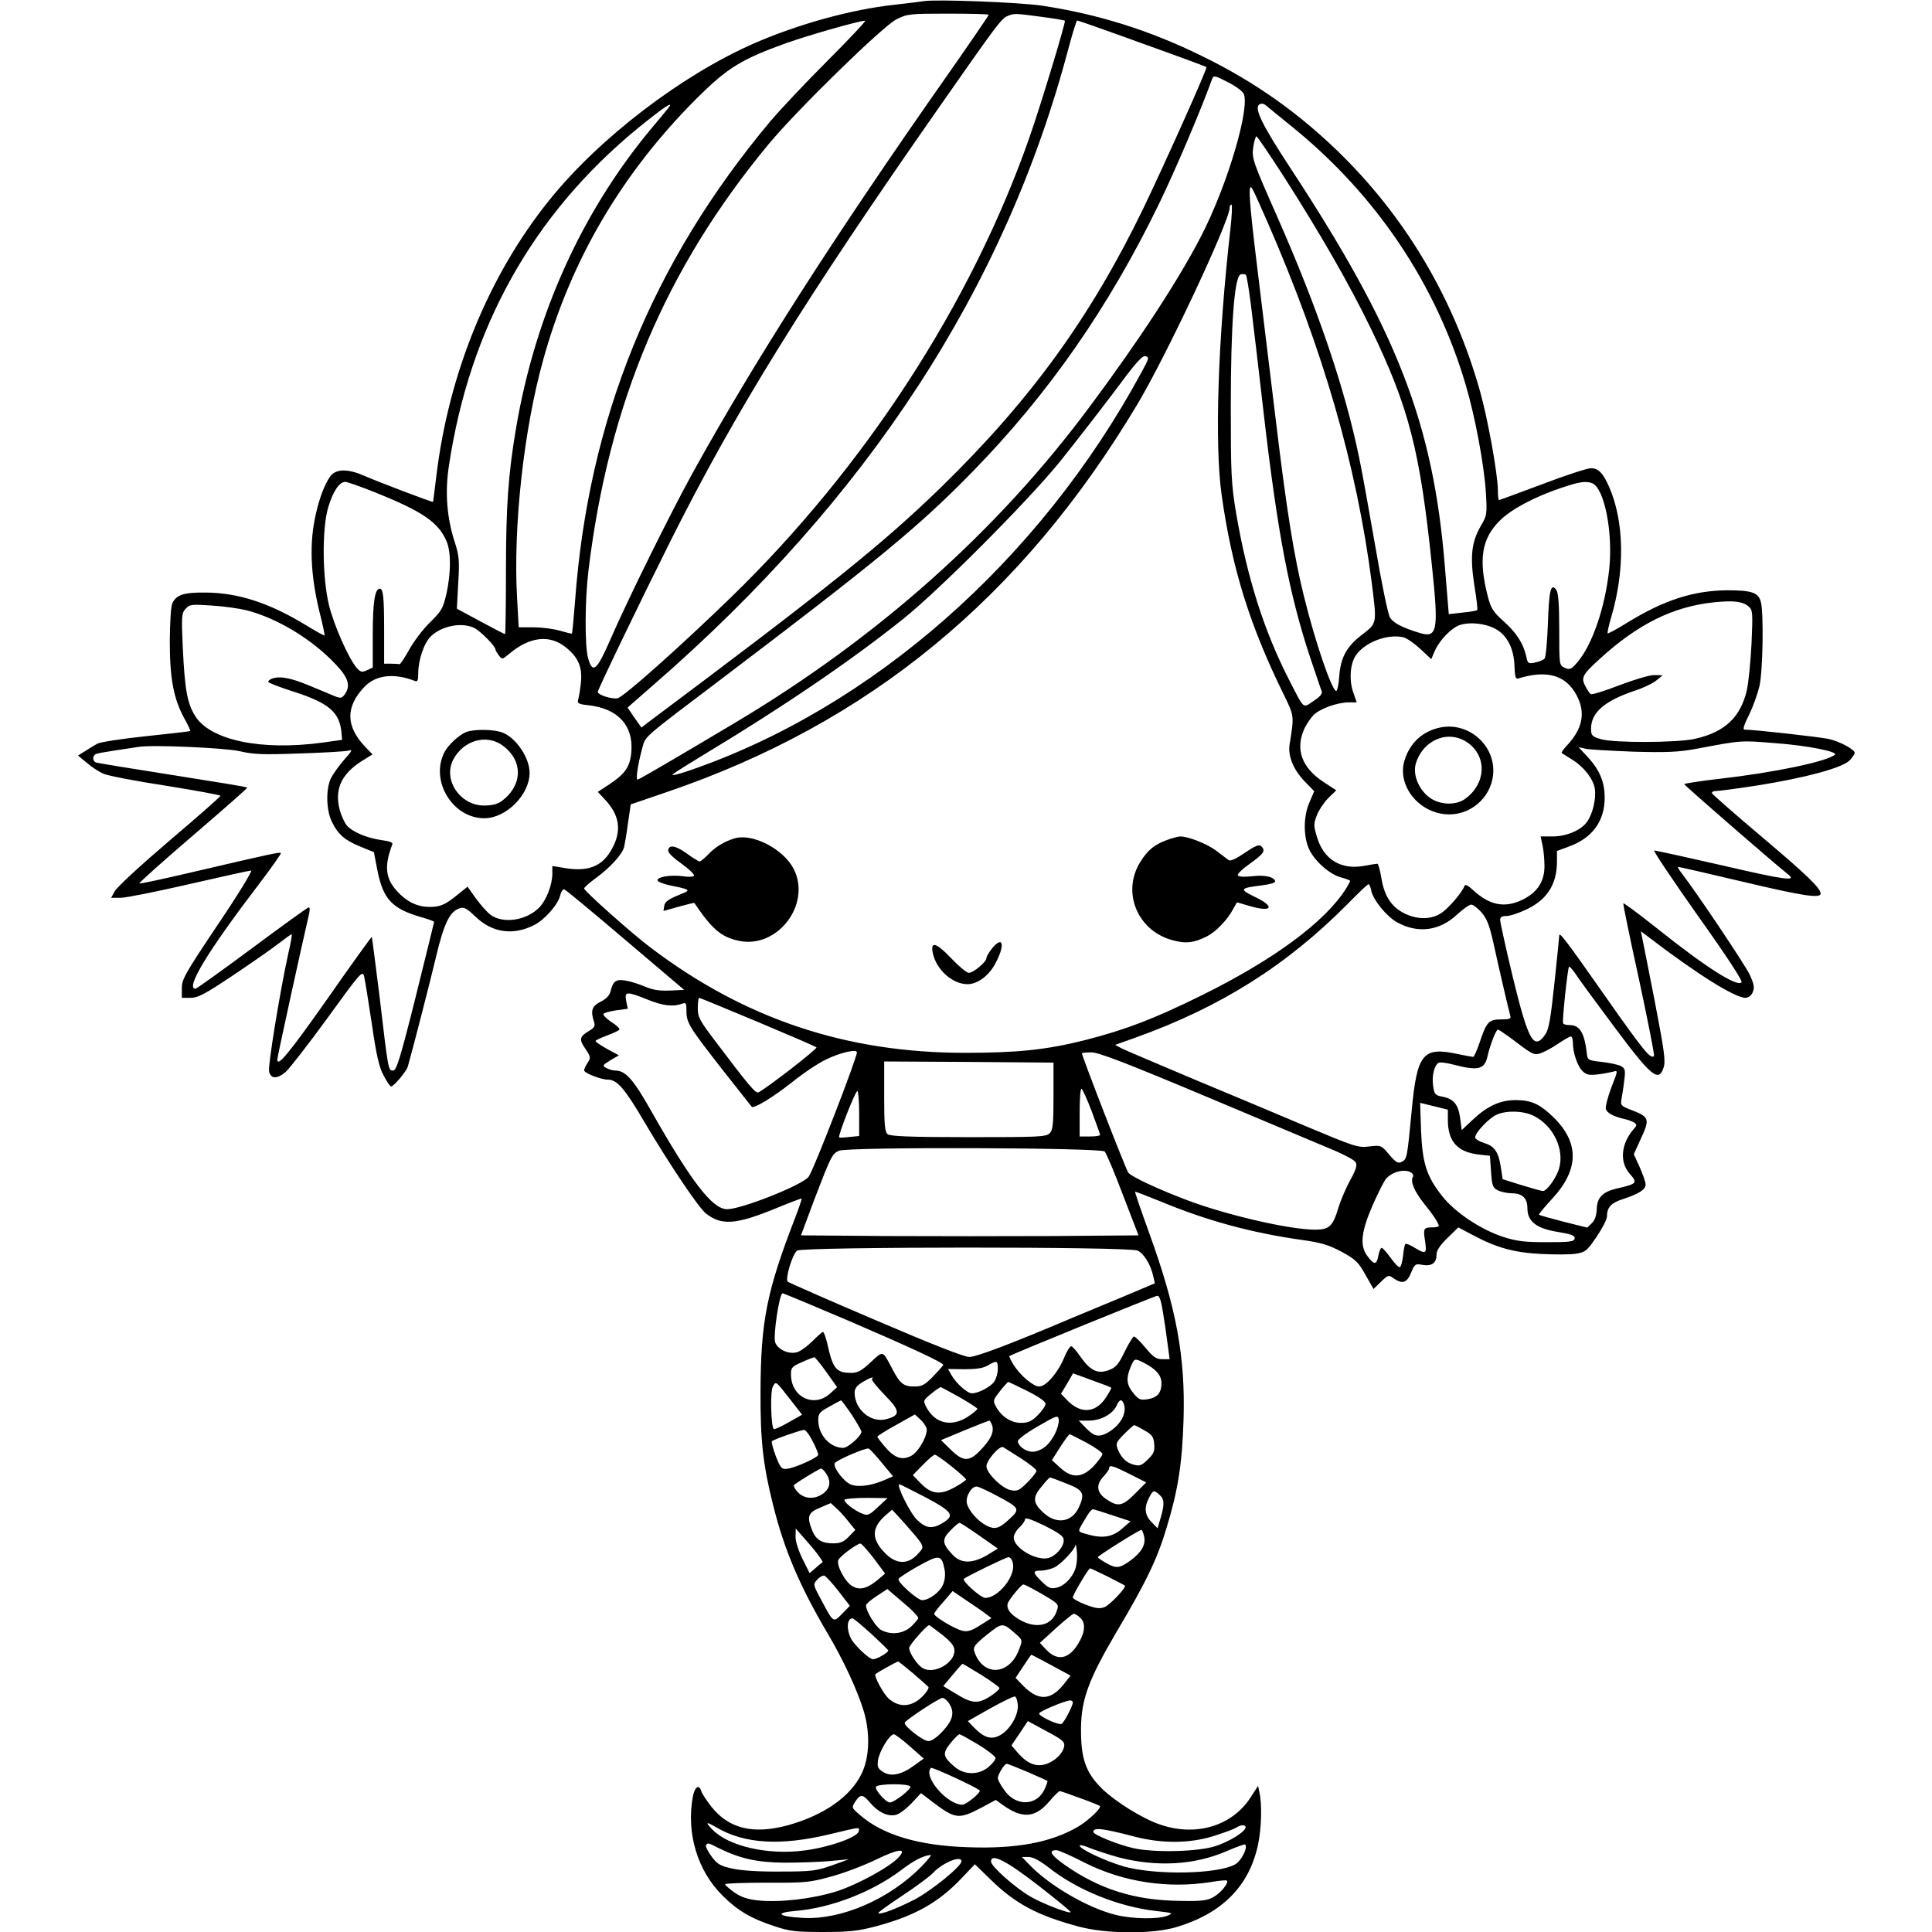 <?xml version="1.0" standalone="no"?>
<!DOCTYPE svg PUBLIC "-//W3C//DTD SVG 20010904//EN"
 "http://www.w3.org/TR/2001/REC-SVG-20010904/DTD/svg10.dtd">
<svg version="1.0" xmlns="http://www.w3.org/2000/svg"
 width="850pt" height="850pt" viewBox="0 0 850 850"
 preserveAspectRatio="xMidYMid meet">
<g transform="translate(0,850) scale(0.1,-0.1)"
fill="#000000" stroke="none">
<path d="M4065 8495 c-11 -2 -69 -9 -130 -16 -187 -20 -424 -85 -620 -171
-318 -140 -678 -415 -897 -687 -268 -332 -445 -765 -499 -1221 -7 -58 -13
-106 -14 -108 -2 -3 -234 85 -308 117 -70 30 -121 28 -145 -6 -28 -41 -52
-109 -68 -191 -24 -126 -15 -262 27 -426 11 -43 18 -80 17 -82 -2 -1 -37 18
-78 43 -163 100 -301 145 -445 146 -95 1 -127 -9 -146 -45 -7 -12 -11 -78 -12
-167 0 -166 16 -252 63 -340 17 -30 29 -56 27 -57 -2 -2 -89 -12 -195 -23
-105 -11 -202 -26 -214 -33 -13 -7 -37 -22 -54 -33 l-31 -19 40 -33 c22 -19
56 -41 75 -48 18 -8 141 -32 273 -52 131 -21 239 -41 239 -44 0 -4 -101 -93
-225 -198 -124 -106 -232 -205 -240 -222 l-16 -29 42 0 c22 0 158 27 301 60
143 33 266 60 273 60 7 0 -58 -107 -146 -237 -144 -215 -159 -241 -159 -280
l0 -43 39 0 c32 0 62 16 182 96 79 53 170 116 201 140 31 24 59 44 61 44 3 0
-3 -37 -14 -82 -37 -168 -91 -498 -85 -523 8 -32 35 -33 73 -1 15 13 98 119
183 236 147 203 155 212 162 184 4 -16 19 -110 34 -209 20 -139 32 -191 52
-227 14 -27 28 -48 33 -48 11 0 67 66 73 87 19 65 100 380 126 490 33 139 59
192 100 206 21 8 32 2 71 -35 74 -72 166 -85 259 -38 47 24 107 92 115 132 4
16 12 27 18 25 5 -1 127 -102 269 -223 l258 -219 -63 -3 c-47 -2 -76 3 -111
18 -26 11 -64 23 -85 26 -41 7 -54 -3 -65 -48 -4 -17 -19 -33 -43 -45 -39 -19
-46 -40 -29 -90 5 -17 1 -25 -23 -39 -42 -25 -44 -37 -15 -79 23 -35 24 -39 9
-61 -8 -13 -15 -27 -15 -33 0 -12 74 -41 104 -41 41 0 74 -38 161 -186 113
-191 239 -378 271 -403 69 -54 133 -49 308 23 61 25 111 44 113 43 1 -2 -11
-39 -28 -83 -126 -326 -152 -455 -153 -769 -1 -212 11 -321 56 -499 48 -194
118 -357 239 -562 69 -116 132 -252 159 -342 29 -96 26 -205 -10 -277 -49
-100 -165 -181 -322 -225 -153 -42 -261 -16 -338 81 -21 27 -42 58 -45 70 -10
31 -29 17 -37 -27 -29 -161 21 -325 131 -434 66 -66 127 -102 230 -135 65 -22
94 -25 212 -25 115 0 153 4 233 25 171 46 275 104 378 213 l57 60 69 -67 c108
-106 205 -158 387 -207 123 -33 323 -34 429 -3 202 60 322 180 361 364 15 71
18 176 6 229 l-6 29 -33 -51 c-81 -126 -241 -174 -399 -119 -77 26 -197 101
-255 158 -71 70 -93 132 -92 264 1 128 33 215 155 423 132 222 181 324 222
462 50 164 68 281 74 470 9 279 -31 495 -152 828 -35 97 -63 178 -61 179 1 1
51 -18 110 -42 206 -86 403 -139 622 -170 87 -12 119 -22 176 -52 62 -34 74
-45 105 -101 l36 -63 32 31 c32 31 34 32 56 16 39 -27 59 -20 77 24 16 39 19
41 50 35 41 -7 62 8 62 44 0 19 14 41 48 74 l48 47 66 -35 c103 -55 180 -76
299 -82 58 -3 127 -3 152 1 42 7 49 12 91 74 25 37 46 77 46 90 0 40 18 60 72
77 69 23 98 41 98 64 0 10 -12 44 -26 76 l-26 57 32 70 c39 84 36 94 -39 123
-50 19 -52 22 -47 50 3 17 9 53 12 81 6 47 4 53 -15 64 -12 6 -50 14 -84 18
-57 6 -62 9 -65 32 -10 95 -31 130 -76 130 -14 0 -27 3 -29 8 -5 8 20 242 26
249 3 2 20 -17 37 -44 18 -26 94 -130 169 -230 156 -209 189 -236 210 -170 10
28 3 74 -39 293 -28 142 -53 270 -56 283 l-5 24 33 -25 c216 -165 381 -268
427 -268 13 0 26 10 32 24 9 20 7 34 -13 78 -21 44 -234 362 -300 447 -10 13
-17 25 -16 27 2 1 133 -29 293 -67 258 -61 335 -73 335 -50 0 23 -62 83 -255
246 -121 102 -221 190 -223 195 -2 6 7 10 19 10 12 0 96 11 185 25 207 33 371
77 402 110 12 13 22 28 22 32 0 16 -66 51 -115 62 -42 9 -329 41 -370 41 -9 0
-1 23 20 65 18 36 38 93 46 127 15 67 19 322 6 370 -11 41 -40 51 -147 51
-149 -1 -279 -43 -440 -142 -45 -28 -85 -50 -87 -47 -2 2 5 35 16 72 61 207
57 421 -10 573 -27 61 -47 81 -80 81 -15 0 -111 -31 -213 -70 -102 -38 -188
-70 -191 -70 -3 0 -5 20 -5 44 0 68 -45 318 -80 440 -112 394 -315 742 -599
1026 -187 186 -387 329 -626 445 -228 112 -455 183 -700 220 -100 15 -469 29
-520 20z m285 -60 c0 -3 -84 -126 -187 -273 -499 -711 -848 -1258 -1118 -1747
-97 -176 -287 -561 -358 -725 -61 -140 -79 -156 -99 -88 -16 53 -15 255 1 388
89 736 339 1328 792 1875 124 150 503 520 563 550 48 24 59 25 228 25 98 0
178 -2 178 -5z m232 -9 c54 -7 100 -15 103 -17 5 -5 -105 -368 -156 -514 -255
-729 -725 -1453 -1315 -2025 -227 -220 -471 -437 -497 -442 -26 -5 -87 15 -87
28 0 10 183 390 317 658 287 574 593 1068 1193 1926 249 356 266 379 294 390
28 12 35 11 148 -4z m-941 -193 c-98 -98 -211 -218 -253 -268 -520 -622 -799
-1308 -858 -2109 -6 -77 -12 -141 -14 -143 -1 -2 -25 4 -52 12 -27 8 -79 15
-115 15 l-67 0 -7 128 c-18 312 29 743 116 1053 122 438 345 816 673 1145 137
136 195 172 397 245 100 35 313 96 345 98 7 1 -68 -79 -165 -176z m1384 76
c154 -55 281 -102 283 -104 5 -5 -180 -418 -277 -620 -232 -479 -495 -843
-892 -1230 -259 -251 -489 -436 -1286 -1032 l-31 -24 -31 44 -30 44 112 98
c945 821 1549 1746 1828 2803 18 67 35 122 38 122 4 0 132 -45 286 -101z m446
-220 c31 -59 -71 -405 -187 -629 -98 -190 -272 -457 -489 -748 -406 -548 -933
-1017 -1558 -1390 -265 -158 -426 -252 -432 -252 -9 0 2 70 20 136 17 58 -13
33 365 319 674 511 857 662 1090 901 333 341 599 723 820 1179 69 142 183 409
233 548 6 16 12 15 66 -13 33 -16 65 -39 72 -51z m219 -151 c367 -299 629
-690 759 -1133 41 -139 80 -347 88 -469 6 -98 5 -104 -21 -148 -42 -72 -49
-135 -30 -260 10 -60 16 -110 13 -112 -2 -3 -31 -8 -64 -11 l-61 -7 -17 208
c-51 630 -209 1038 -682 1758 -123 188 -159 261 -134 277 8 5 20 3 29 -5 8 -7
62 -51 120 -98z m-2751 85 c-8 -10 -40 -49 -73 -88 -306 -367 -510 -818 -595
-1315 -35 -206 -45 -348 -45 -632 0 -153 -2 -278 -4 -278 -2 0 -51 25 -108 56
l-104 56 6 112 c6 98 4 120 -14 177 -36 108 -45 223 -27 339 91 609 369 1106
830 1485 117 95 165 127 134 88z m2710 -301 c155 -242 290 -476 382 -667 168
-347 217 -539 269 -1045 30 -284 24 -318 -53 -295 -76 23 -115 43 -131 67 -9
13 -37 149 -65 313 -28 160 -59 335 -71 390 -63 307 -183 659 -360 1060 -110
249 -113 258 -106 309 4 25 10 46 14 46 4 -1 58 -80 121 -178z m-73 -198 c245
-562 392 -1069 459 -1587 23 -183 24 -178 -42 -229 -68 -52 -94 -98 -101 -183
-2 -36 -9 -65 -13 -65 -19 0 -94 219 -143 420 -43 173 -76 380 -121 755 -20
165 -56 461 -80 658 -41 333 -46 414 -24 374 5 -8 34 -72 65 -143z m-163 -34
c-55 -487 -70 -945 -38 -1170 46 -325 124 -573 275 -880 44 -90 44 -90 24
-213 -9 -52 16 -113 67 -166 l41 -42 -21 -49 c-27 -61 -27 -150 -2 -205 24
-53 90 -111 140 -125 23 -6 41 -13 41 -16 0 -2 -8 -17 -17 -32 -93 -148 -318
-314 -638 -472 -211 -104 -332 -150 -511 -196 -171 -43 -298 -56 -529 -56
-522 0 -969 149 -1384 464 -81 61 -291 248 -291 259 0 5 24 26 53 47 64 47
115 104 123 136 3 13 11 60 17 105 l12 82 155 53 c892 303 1564 855 2072 1704
128 213 408 810 408 868 0 8 4 14 8 14 4 0 2 -49 -5 -110z m91 -335 c9 -71 34
-285 56 -476 61 -527 113 -797 205 -1074 24 -71 46 -137 50 -146 4 -11 -7 -24
-36 -43 -48 -32 -39 -41 -108 94 -110 214 -185 452 -233 735 -21 127 -23 171
-23 465 0 367 16 576 44 583 9 2 19 1 22 -2 4 -3 14 -64 23 -136z m-482 -293
c-449 -830 -1187 -1478 -1992 -1753 -46 -16 -78 -23 -70 -16 8 8 74 49 145 92
342 206 643 411 870 593 158 127 541 511 685 687 62 77 169 215 238 306 97
131 127 166 142 162 17 -5 15 -11 -18 -71z m-3372 -528 c211 -85 279 -132 315
-216 20 -48 19 -140 -1 -231 -15 -64 -22 -76 -72 -125 -30 -29 -71 -83 -91
-119 -20 -36 -39 -65 -43 -65 -5 1 -21 2 -38 2 l-30 0 0 149 c0 144 -4 181
-19 181 -22 0 -31 -61 -31 -199 l0 -148 -26 -12 c-22 -10 -28 -8 -45 11 -36
43 -98 183 -121 273 -30 121 -32 338 -4 433 21 70 49 112 75 112 9 0 68 -21
131 -46z m5355 40 c53 -21 92 -214 75 -377 -18 -170 -75 -336 -142 -413 -26
-29 -32 -32 -54 -22 -24 11 -24 12 -24 168 0 115 -4 161 -13 175 -24 32 -32
-1 -37 -152 -3 -78 -9 -146 -15 -151 -5 -6 -24 -13 -42 -17 -29 -6 -32 -4 -38
27 -13 57 -43 104 -99 154 -47 42 -56 57 -70 109 -42 163 -28 254 52 334 51
51 153 105 272 145 77 26 107 31 135 20z m689 -543 c17 -15 18 -27 12 -161 -4
-80 -13 -173 -21 -208 -28 -119 -98 -184 -230 -213 -78 -17 -355 -18 -412 -1
-39 12 -43 16 -43 46 0 71 59 122 189 166 38 12 82 33 98 46 l28 23 -37 1
c-21 0 -88 -20 -154 -45 -64 -25 -120 -42 -125 -39 -5 3 -16 19 -24 35 -20 37
-13 51 62 119 168 154 323 231 503 250 88 9 128 4 154 -19z m-6609 -16 c135
-35 288 -127 393 -239 55 -58 66 -94 38 -132 -12 -16 -18 -17 -43 -7 -15 6
-66 28 -113 47 -81 34 -130 43 -164 30 -9 -3 -16 -10 -16 -14 0 -4 52 -24 115
-44 151 -49 198 -89 207 -176 l3 -35 -85 -12 c-271 -37 -496 10 -562 118 -34
55 -45 113 -54 303 -6 135 -5 148 12 167 18 20 26 21 114 15 52 -3 122 -13
155 -21z m5500 -85 c48 -29 76 -87 78 -160 2 -48 5 -59 17 -55 126 39 210 15
257 -75 40 -76 26 -147 -45 -222 -14 -15 -24 -29 -21 -31 2 -2 21 -13 41 -26
53 -31 96 -85 104 -128 8 -43 -8 -113 -34 -149 -26 -37 -91 -64 -151 -64 l-53
0 8 -37 c5 -21 9 -63 9 -94 0 -68 -32 -116 -98 -148 -77 -37 -144 -24 -216 43
-23 21 -35 27 -38 18 -10 -28 -70 -98 -102 -119 -42 -28 -100 -30 -157 -4 -59
27 -93 76 -106 155 -6 36 -14 66 -18 66 -4 0 -30 -4 -57 -9 -103 -20 -180 28
-209 127 -15 49 -15 58 0 96 9 23 32 57 50 75 l35 34 -58 38 c-92 61 -122 140
-85 227 8 20 27 49 42 65 28 29 105 57 158 57 l33 0 -16 46 c-18 53 -13 122
11 159 39 59 141 98 211 81 15 -4 48 -27 75 -52 l47 -44 13 31 c17 41 56 87
95 111 40 25 129 19 180 -12z m-4496 6 c27 -15 91 -79 91 -94 0 -4 7 -15 15
-26 14 -18 15 -18 46 8 89 75 177 85 247 29 56 -44 74 -87 68 -153 -3 -30 -8
-64 -12 -76 -5 -19 0 -22 47 -27 127 -15 194 -87 187 -200 -5 -69 -25 -99 -96
-147 l-52 -34 29 -31 c67 -70 78 -139 33 -220 -43 -79 -107 -103 -219 -82
l-43 7 0 -34 c0 -48 -26 -116 -57 -148 -56 -58 -160 -74 -216 -32 -14 11 -42
42 -63 71 l-37 52 -41 -33 c-57 -47 -79 -56 -126 -56 -55 0 -101 23 -144 70
-51 57 -56 110 -20 205 4 8 -11 14 -48 19 -63 9 -126 35 -152 64 -10 12 -25
44 -32 71 -22 88 7 154 95 211 l50 31 -31 32 c-87 91 -89 176 -5 265 50 52
128 62 220 27 14 -6 17 -1 17 32 0 60 26 136 57 165 50 46 138 62 192 34z
m5727 -506 c134 -10 271 -37 257 -50 -33 -30 -267 -79 -505 -106 -87 -10 -158
-21 -158 -24 0 -5 403 -355 457 -397 41 -32 -16 -24 -287 39 -162 37 -298 67
-302 66 -5 -2 82 -131 192 -287 129 -181 198 -287 192 -293 -21 -21 -162 70
-376 241 -77 61 -142 109 -144 107 -2 -3 29 -153 69 -335 39 -182 69 -334 66
-337 -15 -15 -44 20 -216 265 -171 244 -201 283 -201 265 0 -4 -9 -98 -21
-208 -17 -161 -25 -206 -41 -228 -50 -71 -74 -27 -142 252 -31 129 -56 243
-56 253 0 12 8 17 28 17 15 0 55 13 88 29 91 43 134 111 134 211 l0 46 51 19
c104 37 159 112 159 215 0 71 -23 125 -79 184 l-36 39 30 -7 c17 -4 111 -9
210 -13 147 -4 198 -2 275 12 208 39 194 38 356 25z m-6761 -35 c58 -14 102
-16 260 -10 105 3 201 9 215 12 23 6 21 2 -17 -41 -22 -25 -48 -62 -57 -80
-23 -48 -21 -140 4 -191 27 -56 57 -82 126 -110 l59 -24 15 -78 c25 -128 64
-171 193 -208 31 -9 57 -18 57 -21 0 -2 -37 -151 -81 -329 -68 -272 -85 -325
-99 -325 -22 0 -21 -6 -60 325 -18 143 -33 261 -34 263 -2 1 -90 -121 -196
-273 -170 -241 -220 -302 -220 -266 0 10 112 522 134 614 11 45 11 57 2 54 -7
-3 -120 -84 -250 -181 -131 -97 -241 -176 -246 -176 -46 0 54 165 280 461 55
72 98 134 96 136 -5 5 -43 -3 -385 -83 -128 -30 -235 -53 -238 -51 -2 3 104
98 237 212 133 114 240 208 238 210 -2 3 -150 27 -328 55 -179 28 -331 53
-337 55 -17 6 -17 31 0 38 7 3 47 10 88 16 41 6 85 13 99 15 59 10 378 -4 445
-19z m4978 -614 c9 -41 67 -113 114 -139 91 -50 186 -38 263 34 26 24 54 44
63 44 8 0 28 -15 45 -34 23 -27 35 -56 52 -133 27 -123 69 -303 75 -323 4 -12
-5 -15 -41 -15 -54 0 -64 -11 -94 -101 -12 -35 -25 -64 -28 -64 -4 0 -37 6
-75 14 -147 31 -173 -2 -196 -249 -20 -210 -21 -214 -43 -226 -17 -9 -25 -5
-56 31 -35 42 -36 42 -88 36 -50 -6 -64 -1 -276 88 -123 52 -349 147 -503 211
-154 65 -293 124 -309 132 l-30 16 90 32 c374 134 666 318 934 589 46 47 87
86 91 86 4 0 9 -13 12 -29z m-3186 -478 c69 -28 112 -33 151 -20 20 8 22 5 22
-30 0 -53 12 -71 156 -256 70 -89 129 -164 131 -166 8 -11 95 42 178 108 50
40 117 85 150 100 61 30 135 47 135 31 0 -26 -193 -525 -213 -548 -30 -37
-295 -142 -358 -142 -64 0 -156 118 -335 434 -78 138 -112 176 -157 176 -10 0
-28 5 -39 11 -19 10 -18 12 17 34 l38 22 -52 28 c-28 16 -51 31 -51 35 0 3 23
14 50 24 28 10 52 22 55 26 3 4 -13 20 -36 34 -22 15 -37 31 -34 35 3 5 28 12
56 16 l51 7 -7 34 c-8 43 2 43 92 7z m487 -99 c138 -58 254 -108 258 -112 6
-6 -228 -187 -256 -198 -12 -5 -44 33 -188 224 -70 92 -78 107 -78 147 0 25 3
45 6 45 3 0 119 -48 258 -106z m3306 -66 c100 -76 105 -79 131 -74 14 3 49 21
78 40 29 20 57 36 62 36 5 0 9 -12 9 -27 0 -45 20 -103 42 -125 17 -17 29 -19
67 -15 25 3 56 9 68 12 22 7 22 6 -8 -70 -16 -43 -27 -86 -24 -95 6 -17 35
-33 85 -44 14 -3 32 -10 40 -15 12 -9 12 -12 -2 -28 -56 -64 -64 -145 -18
-197 36 -40 32 -45 -57 -65 -63 -15 -87 -40 -88 -92 -1 -25 -8 -47 -21 -60
l-21 -20 -104 26 c-57 15 -106 28 -108 31 -2 2 23 32 56 68 121 129 123 249 6
362 -59 57 -96 74 -165 74 -68 0 -124 -26 -187 -85 l-50 -47 -7 53 c-8 60 -29
85 -78 94 -32 6 -36 11 -41 49 -6 41 5 89 24 100 6 4 37 0 70 -9 106 -27 133
-20 146 40 11 48 37 115 45 115 4 0 26 -15 50 -32z m-1320 -268 c261 -110 511
-215 554 -233 44 -19 85 -41 90 -50 8 -13 3 -31 -23 -78 -18 -33 -42 -88 -52
-121 -25 -83 -40 -98 -103 -98 -110 0 -380 62 -553 126 -124 46 -255 106 -269
125 -10 12 -204 512 -204 525 0 2 19 4 42 4 32 0 154 -47 518 -200z m-685 8
c0 -126 -3 -150 -17 -164 -16 -16 -50 -17 -358 -17 -256 0 -344 4 -355 13 -12
10 -15 42 -15 166 l0 154 373 -2 372 -3 0 -147z m168 -67 c20 -54 37 -101 37
-104 0 -4 -20 -7 -45 -7 l-45 0 0 105 c0 58 3 105 8 105 4 0 24 -44 45 -99z
m-1023 -10 l0 -99 -42 -4 c-24 -3 -45 -4 -46 -2 -7 5 71 204 80 204 4 0 8 -45
8 -99z m2590 -28 c0 -94 41 -140 132 -152 l53 -6 5 -70 c4 -62 8 -71 30 -82
14 -7 42 -13 62 -13 46 0 68 -22 68 -66 0 -58 40 -89 134 -104 61 -10 76 -16
74 -29 -3 -14 -21 -16 -123 -16 -100 0 -132 4 -194 24 -97 32 -211 108 -267
180 -68 86 -86 144 -92 288 l-4 121 61 -15 61 -15 0 -45z m379 17 c84 -42 134
-145 111 -228 -11 -42 -54 -102 -72 -102 -6 0 -48 12 -94 26 l-83 26 -7 47
c-10 71 -28 99 -74 112 -22 7 -40 18 -40 25 0 21 62 86 95 100 45 20 120 17
164 -6z m-1889 -156 c7 -7 43 -92 80 -190 l69 -179 -369 -3 c-203 -1 -537 -1
-742 0 l-374 3 57 153 c74 193 79 204 109 219 34 18 1153 14 1170 -3z m1349
-93 c7 -5 11 -14 7 -19 -12 -20 7 -64 49 -117 40 -49 65 -87 65 -99 0 -3 -13
-6 -29 -6 -38 0 -40 -5 -31 -62 8 -55 3 -57 -47 -27 -19 12 -37 19 -40 16 -3
-3 -8 -27 -10 -52 -3 -25 -9 -48 -14 -50 -4 -3 -22 15 -40 40 -18 25 -36 45
-40 45 -5 0 -11 -16 -15 -35 -7 -41 -19 -41 -48 -1 -34 45 -28 105 22 221 24
55 51 108 60 119 29 32 82 45 111 27z m-1204 -343 c28 -13 58 -62 69 -114 l7
-30 -128 -54 c-70 -29 -175 -73 -233 -97 -276 -117 -424 -173 -456 -173 -22 0
-165 56 -412 162 -207 88 -381 165 -386 169 -13 11 20 121 41 137 24 17 1459
18 1498 0z m-1271 -309 c272 -117 416 -184 416 -194 0 -2 -20 -25 -44 -50 -38
-39 -50 -45 -84 -45 -47 0 -63 13 -97 79 -43 81 -38 80 -94 28 -41 -38 -57
-47 -86 -47 -66 0 -81 18 -105 128 -7 28 -15 52 -19 52 -4 0 -24 -18 -46 -40
-21 -21 -50 -43 -65 -48 -35 -13 -87 9 -99 41 -11 27 18 217 32 217 5 0 136
-55 291 -121z m1393 -29 l19 -140 -32 0 c-26 0 -40 9 -74 50 -23 28 -46 50
-51 50 -4 0 -23 -30 -41 -67 -27 -56 -39 -70 -70 -81 -48 -18 -80 -3 -123 57
-17 25 -35 46 -41 48 -6 2 -21 -22 -33 -52 -27 -65 -79 -125 -109 -125 -26 0
-84 49 -113 96 -12 19 -20 36 -18 38 16 10 638 264 650 265 13 1 19 -25 36
-139z m-1491 -197 l47 -66 -32 -29 c-71 -63 -171 -14 -171 85 0 30 4 35 48 54
26 12 50 21 54 22 3 1 28 -29 54 -66z m1397 41 c53 -27 77 -55 77 -89 0 -43
-18 -64 -61 -71 -31 -5 -39 -2 -62 26 -30 36 -34 65 -13 115 17 40 17 40 59
19z m-643 -27 c0 -18 -7 -43 -16 -56 -16 -23 -70 -51 -98 -51 -20 0 -67 42
-88 77 l-17 30 72 -1 c50 0 81 4 102 16 41 24 45 23 45 -15z m499 -82 c2 -2
-10 -23 -25 -46 -46 -68 -113 -70 -172 -6 l-24 25 27 45 26 45 82 -30 c45 -16
84 -31 86 -33z m-1053 38 c-3 -4 22 -35 56 -70 70 -71 71 -90 6 -107 -67 -17
-138 43 -138 117 0 18 10 31 33 45 32 20 57 29 43 15z m-357 -93 l50 -64 -60
-34 c-33 -19 -62 -32 -65 -29 -12 12 -16 165 -4 186 14 26 12 27 79 -59z
m1041 40 c50 -25 80 -46 80 -56 0 -9 -15 -31 -34 -50 -27 -27 -42 -34 -74 -34
-44 0 -87 28 -111 73 -13 24 -11 29 18 66 18 23 35 41 37 41 2 0 40 -18 84
-40z m-297 -28 c42 -24 77 -47 77 -50 0 -4 -19 -20 -42 -35 -73 -47 -145 -30
-183 43 -14 28 -14 29 23 59 20 17 39 29 42 28 3 -1 40 -21 83 -45z m-475 -77
c23 -36 42 -69 42 -74 0 -18 -59 -71 -80 -71 -58 0 -110 57 -110 122 0 29 6
36 48 59 26 15 49 27 52 28 3 0 24 -29 48 -64z m1196 49 c16 -43 -17 -99 -76
-130 -36 -18 -56 -13 -93 26 l-29 30 45 0 c51 0 104 28 121 65 13 29 23 32 32
9z m-868 -106 c9 -28 -34 -106 -67 -123 -40 -21 -73 -10 -114 38 -19 22 -35
43 -35 46 0 3 37 27 83 52 l82 46 22 -20 c13 -11 25 -29 29 -39z m566 -25
c-25 -48 -51 -71 -88 -79 -31 -6 -70 17 -76 44 -2 8 35 36 87 66 86 50 90 51
93 30 2 -12 -6 -40 -16 -61z m-276 33 c7 -30 -8 -60 -54 -108 -48 -50 -75 -49
-129 4 l-43 42 103 43 c56 23 105 42 109 43 4 0 10 -11 14 -24z m669 -19 c34
-19 40 -28 43 -60 3 -31 -2 -43 -28 -68 -25 -25 -36 -30 -58 -24 -35 8 -57 29
-73 66 -11 29 -10 32 27 70 21 21 41 39 44 39 3 0 23 -10 45 -23z m-1460 -47
c14 -27 25 -54 25 -60 0 -12 -101 -58 -137 -62 -24 -3 -29 3 -50 56 -12 33
-20 62 -17 65 7 8 125 49 141 50 7 1 24 -21 38 -49z m1205 -7 c38 -21 70 -43
70 -50 0 -7 -17 -30 -38 -53 -51 -53 -96 -55 -148 -7 l-36 33 36 57 c20 31 39
57 42 57 2 0 36 -17 74 -37z m-287 -70 c37 -24 67 -48 67 -54 0 -6 -18 -29
-40 -51 -35 -35 -44 -40 -73 -34 -38 7 -107 75 -107 105 0 26 58 93 74 84 6
-4 41 -26 79 -50z m-614 -18 l50 -60 -41 -18 c-57 -24 -113 -31 -145 -18 -31
13 -77 73 -71 93 4 12 135 69 150 65 4 -1 30 -29 57 -62z m307 -16 c35 -28 64
-54 64 -58 0 -4 -23 -20 -51 -35 -63 -35 -102 -30 -149 19 l-34 35 44 45 c24
25 48 45 53 45 5 0 38 -23 73 -51z m786 -35 l71 -36 -49 -49 c-54 -55 -75 -60
-125 -26 -44 29 -49 64 -14 101 14 15 25 31 25 37 0 16 18 10 92 -27z m-1338
4 c23 -33 19 -64 -10 -87 -37 -29 -85 -27 -114 4 -13 14 -20 28 -17 31 10 11
111 72 119 73 4 1 14 -9 22 -21z m1058 -45 c76 -29 83 -44 53 -108 -30 -61
-95 -72 -150 -24 -51 45 -54 70 -13 118 18 23 35 41 38 41 2 0 35 -12 72 -27z
m-621 -60 c120 -64 131 -80 77 -113 -46 -28 -73 -25 -113 13 -30 28 -94 157
-78 157 3 0 54 -26 114 -57z m325 1 c91 -49 93 -54 42 -100 -42 -39 -61 -44
-96 -27 -38 19 -80 65 -88 99 -7 28 19 74 42 74 9 0 54 -21 100 -46z m706 9
c21 -19 22 -42 4 -102 l-13 -45 -26 27 c-31 30 -34 64 -12 107 18 35 22 36 47
13z m-1239 -53 c-37 -35 -45 -39 -68 -30 -36 14 -85 52 -79 62 3 4 47 8 97 8
l92 -1 -42 -39z m-131 -63 l31 -38 -29 -30 c-21 -22 -37 -29 -67 -29 -51 0
-76 15 -93 55 -25 62 -20 80 34 102 l47 20 23 -21 c13 -11 38 -38 54 -59z
m318 -93 c13 -22 12 -26 -15 -54 -42 -44 -92 -42 -139 5 -64 64 -63 114 3 171
l26 22 55 -60 c30 -34 62 -71 70 -84z m845 119 l79 -26 -39 -34 c-42 -36 -86
-43 -156 -22 -42 13 -42 4 6 84 9 14 19 25 23 25 4 0 43 -12 87 -27z m-215
-109 c0 -31 -36 -71 -69 -79 -55 -12 -151 46 -151 90 0 12 11 32 25 45 14 13
25 29 25 37 0 8 29 -2 85 -29 67 -34 85 -47 85 -64z m-370 19 l80 -56 -47 -29
c-66 -38 -116 -38 -153 3 -45 48 -47 66 -9 105 18 19 36 34 41 34 4 0 44 -26
88 -57z m-713 -81 c14 -18 24 -34 22 -35 -2 -1 -16 -12 -30 -25 l-27 -23 -31
62 c-18 36 -31 77 -31 98 l1 36 35 -40 c20 -22 48 -55 61 -73z m1437 77 c7
-35 -11 -67 -57 -102 -50 -37 -65 -39 -108 -15 -21 12 -39 24 -39 27 0 6 180
119 191 120 4 1 9 -13 13 -30z m-1189 -96 l49 -66 -34 -29 c-45 -37 -77 -45
-109 -27 -33 18 -74 96 -62 117 10 18 81 70 96 71 6 0 32 -30 60 -66z m890
-30 c-8 -44 -49 -90 -86 -98 -26 -6 -36 -2 -65 26 -42 41 -42 49 -4 49 17 0
44 7 59 14 31 16 90 79 93 99 0 7 3 -3 5 -22 3 -19 2 -49 -2 -68z m-579 -20
c4 -19 1 -47 -7 -64 -13 -33 -61 -69 -92 -69 -20 0 -109 79 -104 93 1 5 41 31
87 57 94 52 103 51 116 -17z m300 30 c14 -55 -63 -153 -121 -153 -20 0 -104
75 -94 84 11 10 185 95 196 95 7 1 16 -11 19 -26z m417 -59 c39 -20 74 -38 76
-40 8 -7 -64 -83 -88 -94 -23 -9 -38 -7 -84 10 -31 12 -57 26 -57 32 0 12 69
128 76 128 2 0 37 -16 77 -36z m-1184 -64 l50 -65 -34 -35 c-40 -40 -37 -42
-94 65 -34 63 -34 65 -16 85 10 11 24 19 31 18 7 -2 35 -32 63 -68z m883 -6
c90 -52 88 -51 76 -85 -22 -62 -91 -77 -164 -34 -44 26 -61 54 -47 78 15 26
58 76 65 76 4 1 35 -15 70 -35z m-569 -70 c20 -19 37 -38 37 -42 0 -5 -14 -21
-30 -37 -35 -33 -89 -40 -134 -16 -23 13 -66 82 -66 108 0 6 21 24 47 41 l47
31 30 -26 c17 -14 48 -41 69 -59z m335 -25 l24 -18 -49 -31 c-36 -23 -55 -30
-77 -25 -32 6 -126 62 -126 75 0 4 18 28 41 53 l40 47 62 -42 c34 -23 73 -49
85 -59z m414 -16 c22 -20 23 -54 2 -96 -43 -84 -97 -101 -150 -46 l-29 31 70
64 c39 35 74 64 79 64 5 0 18 -7 28 -17z m-920 -70 c40 -37 74 -70 76 -74 3
-8 -50 -39 -67 -39 -17 0 -81 61 -97 91 -21 42 -18 89 7 89 4 0 40 -30 81 -67z
m635 0 c32 -28 32 -29 18 -66 -42 -120 -162 -126 -199 -11 -5 18 4 30 56 72
68 54 69 54 125 5z m-322 -5 c40 -32 54 -50 54 -69 2 -55 -88 -106 -138 -79
-24 13 -61 67 -61 90 0 12 77 100 88 100 2 0 27 -19 57 -42z m480 -134 l85
-46 -30 -38 c-58 -73 -113 -74 -180 -5 l-32 33 34 51 c18 28 34 51 36 51 1 0
40 -21 87 -46z m-609 -35 c32 -28 63 -55 68 -60 5 -4 -6 -23 -26 -43 -46 -46
-100 -50 -146 -11 -25 21 -69 103 -60 110 13 10 94 55 99 55 3 0 32 -23 65
-51z m300 -7 c43 -27 79 -53 81 -58 2 -5 -17 -22 -42 -38 -54 -34 -80 -31
-154 15 l-51 31 41 49 c22 27 42 49 44 49 2 0 38 -22 81 -48z m162 -133 c3
-44 -33 -107 -76 -132 -39 -23 -73 -13 -117 33 l-27 28 99 56 c54 30 103 54
108 52 6 -1 11 -18 13 -37z m-304 9 c27 -39 20 -74 -25 -123 -27 -29 -50 -45
-65 -45 -22 0 -104 63 -104 80 0 10 152 110 167 110 6 0 19 -10 27 -22z m546
2 c0 -15 -38 -87 -49 -94 -13 -8 -103 34 -99 46 4 10 109 54 136 57 6 0 12 -4
12 -9z m-38 -192 c-5 -32 -39 -65 -79 -79 -44 -14 -82 1 -123 47 l-30 35 36
53 36 54 81 -44 c70 -37 82 -47 79 -66z m-678 -2 l60 -53 -43 -31 c-56 -41
-103 -50 -137 -27 -23 15 -25 22 -21 52 7 41 51 113 70 113 6 -1 39 -25 71
-54z m301 8 c41 -25 75 -52 75 -59 0 -7 -14 -25 -31 -39 -42 -36 -106 -36
-148 0 -53 45 -56 59 -20 104 18 22 36 40 40 40 5 0 42 -21 84 -46z m216 -120
c46 -20 86 -38 87 -39 2 -2 -4 -19 -13 -38 -34 -73 -125 -75 -175 -5 -17 23
-30 47 -30 55 0 16 29 63 39 63 4 0 45 -16 92 -36z m-211 -81 c8 -8 -59 -63
-76 -63 -68 0 -175 126 -138 162 5 5 200 -85 214 -99z m-305 17 c6 -10 -70
-70 -90 -70 -18 0 -68 57 -61 69 9 14 143 15 151 1z m747 -51 c45 -16 85 -32
87 -35 8 -8 -52 -65 -95 -90 -118 -70 -273 -99 -486 -91 -217 7 -374 54 -475
142 -37 32 -37 32 -20 59 22 33 33 33 64 -4 35 -42 78 -63 113 -55 16 3 47 27
70 51 l42 45 51 -39 c99 -75 115 -77 211 -27 l67 36 29 -21 c88 -63 144 -59
207 15 21 25 41 44 45 45 4 0 44 -14 90 -31z m-1600 -129 c123 -72 281 -82
498 -30 138 33 132 33 128 13 -5 -26 -129 -70 -237 -84 -161 -22 -336 18 -407
92 -33 34 -28 36 18 9z m2328 1 c0 -19 -70 -63 -132 -83 -76 -25 -270 -30
-362 -9 -64 14 -176 59 -176 71 0 21 39 17 180 -20 122 -32 249 -31 355 4 44
14 87 30 95 36 19 12 40 13 40 1z m-2322 -90 c96 -48 173 -65 292 -66 63 0
153 3 200 7 l85 8 -75 -27 c-68 -24 -89 -27 -225 -27 -94 -1 -173 4 -213 13
-54 12 -66 19 -92 54 -16 22 -27 44 -24 49 7 11 10 11 52 -11z m1761 -42 c169
-44 334 -35 476 26 43 19 81 32 83 30 13 -13 -16 -71 -43 -87 -77 -44 -352
-49 -493 -9 -81 24 -192 76 -192 91 0 5 21 0 46 -11 26 -10 81 -28 123 -40z
m-965 0 c-38 -42 -180 -120 -273 -150 -105 -33 -248 -50 -347 -40 -44 5 -73
14 -103 35 -22 16 -41 32 -41 36 0 4 82 7 183 7 167 -1 190 1 280 26 54 14
144 48 200 75 101 49 139 53 101 11z m820 -25 c170 -85 365 -114 555 -84 35 6
66 9 69 6 9 -10 -28 -56 -61 -73 -26 -15 -54 -18 -147 -16 -199 2 -355 52
-508 160 -59 42 -71 63 -34 63 9 0 66 -25 126 -56z m-719 -15 c-141 -144 -352
-236 -522 -227 -111 6 -128 23 -31 31 154 13 333 82 461 178 59 45 99 65 132
68 5 1 -13 -22 -40 -50z m514 -85 c77 -60 141 -112 141 -116 0 -11 -126 38
-177 68 -67 39 -173 133 -173 154 0 38 66 5 209 -106z m43 81 c127 -101 312
-175 478 -193 70 -8 73 -9 47 -20 -40 -17 -158 -15 -231 4 -123 31 -294 131
-380 223 l-30 31 29 0 c19 0 48 -15 87 -45z m-382 26 c0 -22 -133 -130 -206
-168 -82 -42 -152 -68 -160 -60 -3 2 44 36 103 75 59 39 122 85 138 102 42 45
125 79 125 51z"/>
<path d="M3230 4811 c-45 -14 -84 -38 -114 -70 -17 -17 -33 -31 -38 -31 -4 0
-31 16 -58 36 -50 36 -80 39 -80 10 0 -9 27 -34 60 -57 32 -23 57 -47 53 -52
-3 -5 -25 -6 -49 -2 -52 7 -116 -3 -111 -19 2 -6 28 -16 58 -22 83 -17 88 -20
54 -34 -65 -26 -80 -36 -83 -57 l-3 -21 67 19 c37 10 68 18 69 16 77 -114 118
-150 195 -166 170 -37 321 160 242 316 -46 89 -183 159 -262 134z"/>
<path d="M5136 4805 c-56 -20 -87 -45 -119 -97 -82 -131 -15 -299 136 -343 62
-18 99 -14 158 16 39 20 90 73 114 119 9 17 17 30 18 30 1 0 24 -7 51 -15 103
-31 120 -5 25 40 -68 33 -64 38 34 50 32 4 57 11 57 16 0 20 -44 31 -100 24
-36 -4 -60 -3 -64 4 -4 5 21 29 54 52 61 44 69 56 49 76 -9 9 -27 2 -72 -29
-40 -27 -64 -38 -72 -32 -7 5 -31 24 -55 42 -41 30 -124 63 -159 62 -9 -1 -34
-7 -55 -15z"/>
<path d="M4366 4329 c-14 -17 -26 -37 -26 -44 0 -17 -57 -65 -78 -65 -9 0 -45
30 -79 66 -65 68 -90 74 -79 21 15 -73 86 -137 153 -137 41 0 88 33 117 82 48
83 43 138 -8 77z"/>
<path d="M6340 5300 c-78 -15 -135 -65 -160 -143 -37 -115 67 -241 198 -240
105 1 192 88 192 193 0 119 -113 212 -230 190z m118 -68 c85 -61 80 -179 -11
-246 -42 -31 -115 -28 -160 7 -48 37 -73 103 -57 151 34 104 145 147 228 88z"/>
<path d="M2050 5279 c-31 -13 -78 -56 -95 -89 -64 -126 37 -291 177 -290 96 1
198 104 198 200 0 65 -58 152 -117 176 -37 16 -126 17 -163 3z m160 -58 c92
-66 91 -175 -2 -245 -19 -14 -43 -20 -78 -20 -106 0 -182 113 -136 202 44 84
145 114 216 63z"/>
</g>
</svg>
